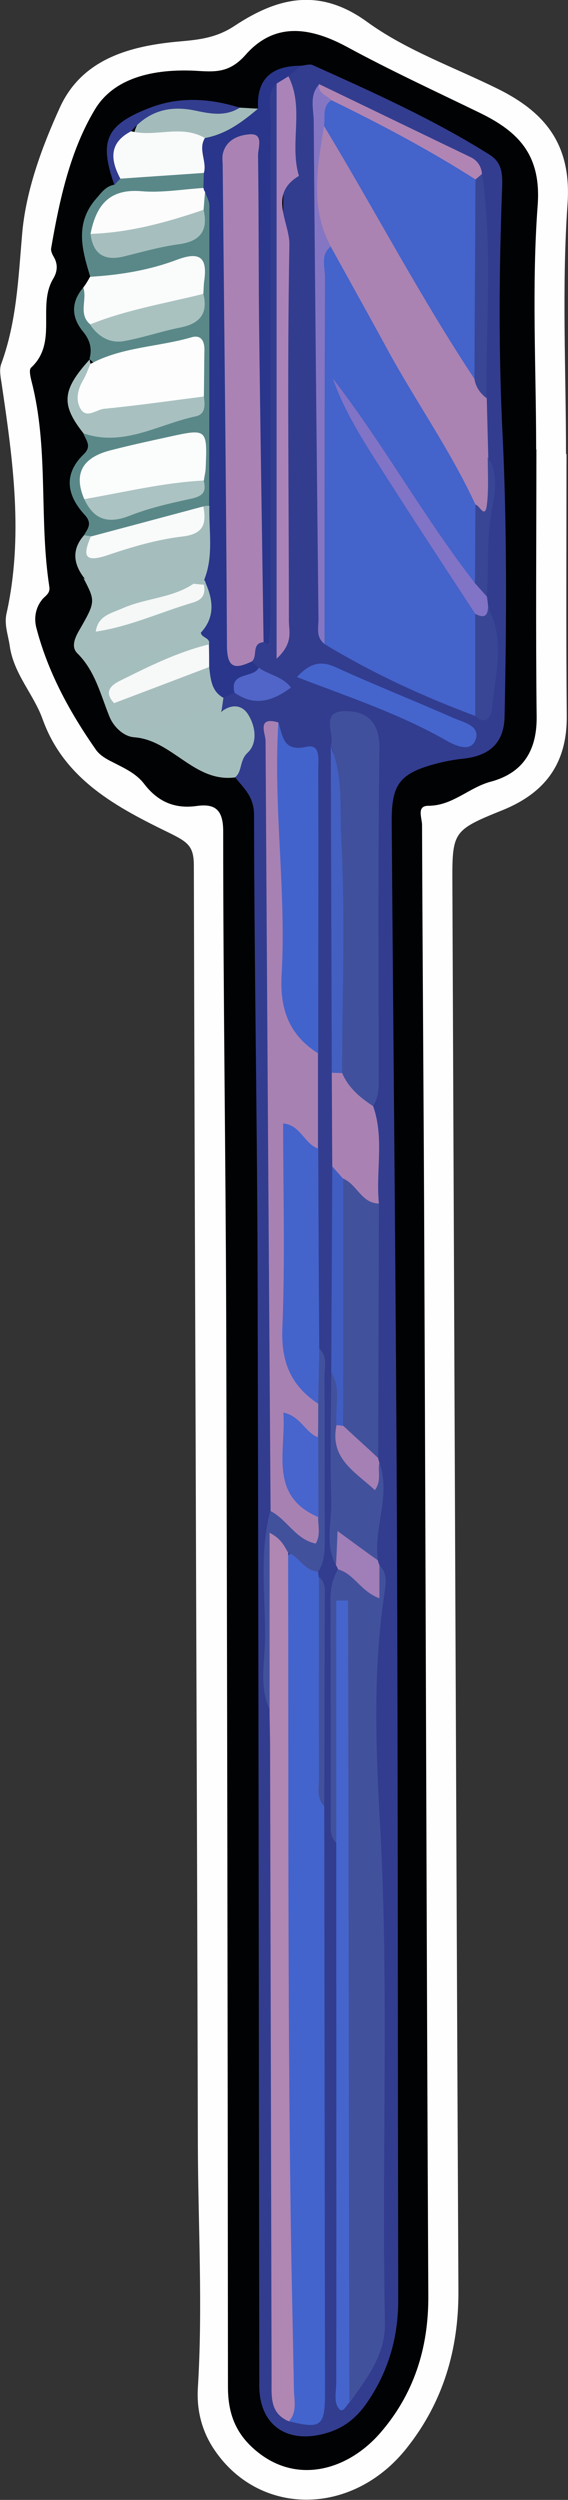 <?xml version="1.0" encoding="utf-8"?>
<!-- Generator: Adobe Illustrator 23.0.2, SVG Export Plug-In . SVG Version: 6.00 Build 0)  -->
<svg version="1.1" id="Camada_1" xmlns="http://www.w3.org/2000/svg" xmlns:xlink="http://www.w3.org/1999/xlink" x="0px" y="0px"
	 viewBox="0 0 22.65 99.62" style="enable-background:new 0 0 22.65 99.62;" xml:space="preserve">
<rect x="0" y="0" width="22.65" height="99.62" fill="#333333" stroke="none"/>
<style type="text/css">
	.st0{fill:#FEFEFE;}
	.st1{fill:#010203;}
	.st2{fill:#323D8F;}
	.st3{fill:#29368B;}
	.st4{fill:#5A8888;}
	.st5{fill:#A4BEBD;}
	.st6{fill:#A5BEBD;}
	.st7{fill:#FAFBFB;}
	.st8{fill:#A8C1C0;}
	.st9{fill:#A3BCBB;}
	.st10{fill:#4463CB;}
	.st11{fill:#42519C;}
	.st12{fill:#4364CD;}
	.st13{fill:#AA83B2;}
	.st14{fill:#AA83B4;}
	.st15{fill:#A881B3;}
	.st16{fill:#B086B3;}
	.st17{fill:#41509C;}
	.st18{fill:#4363CC;}
	.st19{fill:#4565CD;}
	.st20{fill:#4464CC;}
	.st21{fill:#AA84B9;}
	.st22{fill:#A982B3;}
	.st23{fill:#8576C3;}
	.st24{fill:#8173C6;}
	.st25{fill:#425FC1;}
	.st26{fill:#405DC2;}
	.st27{fill:#394695;}
	.st28{fill:#B085B4;}
	.st29{fill:#A07EB8;}
	.st30{fill:#A580B4;}
	.st31{fill:#5065C7;}
	.st32{fill:#F9FAFA;}
	.st33{fill:#FCFCFC;}
	.st34{fill:#F7F8F8;}
	.st35{fill:#FDFDFD;}
	.st36{fill:#FBFCFC;}
	.st37{fill:#A9C2C0;}
	.st38{fill:#A6BFBE;}
	.st39{fill:#ABC3C2;}
	.st40{fill:#F5F8F7;}
	.st41{fill:#4765CC;}
</style>
<g>
	<path class="st0" d="M22.59,18.09c0,3.48-0.02,6.96,0.01,10.43c0.02,1.87-0.83,3.06-2.55,3.76c-2.03,0.82-2.02,0.86-2.01,3.03
		c0.08,18.66,0.15,37.33,0.24,55.99c0.01,2.33-0.61,4.42-2.05,6.24c-2.18,2.77-5.95,2.75-7.73,0.01c-0.47-0.73-0.66-1.54-0.61-2.39
		c0.2-3.24,0.01-6.47,0-9.7C7.85,68.47,7.77,51.48,7.73,34.49c0-0.76-0.23-0.93-0.96-1.29c-2.07-1.01-4.2-2.11-5.07-4.54
		c-0.36-1-1.15-1.8-1.31-2.91c-0.06-0.43-0.23-0.86-0.13-1.3c0.68-3.06,0.26-6.09-0.19-9.13c-0.04-0.27-0.11-0.58-0.02-0.82
		c0.61-1.67,0.68-3.38,0.83-5.14c0.14-1.73,0.78-3.48,1.51-5.08c0.89-1.95,2.83-2.46,4.79-2.63c0.8-0.07,1.47-0.15,2.19-0.63
		c1.67-1.1,3.35-1.55,5.28-0.14c1.56,1.13,3.46,1.8,5.2,2.66c1.9,0.94,2.95,2.23,2.78,4.6c-0.23,3.3-0.06,6.63-0.06,9.95
		C22.58,18.09,22.58,18.09,22.59,18.09z"/>
	<path class="st1" d="M21.39,17.91c0,3.56-0.03,7.12,0.01,10.67c0.01,1.36-0.57,2.23-1.83,2.57c-0.87,0.23-1.52,0.96-2.49,0.96
		c-0.48,0-0.25,0.49-0.25,0.76c0.02,5.72,0.07,11.43,0.09,17.15c0.06,13.83,0.09,27.65,0.16,41.48c0.01,2.08-0.58,3.93-1.95,5.49
		c-1.28,1.44-3.26,2.01-4.86,0.72c-0.86-0.69-1.18-1.51-1.18-2.59C9.08,80.93,9.06,66.74,9.02,52.55C9,46.07,8.9,39.6,8.9,33.12
		c0-0.9-0.37-1.1-1.07-1c-0.89,0.12-1.55-0.19-2.08-0.88c-0.33-0.43-0.8-0.63-1.26-0.87c-0.25-0.12-0.52-0.28-0.67-0.5
		c-1.04-1.49-1.91-3.08-2.37-4.85c-0.1-0.38-0.04-0.8,0.24-1.14C1.81,23.74,2,23.65,1.97,23.4c-0.41-2.63-0.04-5.33-0.65-7.95
		c-0.06-0.27-0.2-0.69-0.08-0.8c1.08-1,0.23-2.45,0.88-3.54c0.17-0.28,0.2-0.58,0.02-0.88c-0.06-0.1-0.12-0.24-0.1-0.34
		C2.37,7.97,2.8,6,3.78,4.37c0.81-1.36,2.54-1.65,4.18-1.54C8.64,2.87,9.18,2.87,9.78,2.2c1.1-1.26,2.46-1.19,4.04-0.34
		c1.75,0.95,3.55,1.78,5.34,2.65c1.53,0.75,2.43,1.68,2.28,3.68c-0.24,3.22-0.06,6.47-0.06,9.71
		C21.38,17.91,21.38,17.91,21.39,17.91z"/>
	<path class="st2" d="M11.99,2.62c0.16-0.01,0.34-0.08,0.47-0.03c2.4,1.08,4.81,2.16,7.04,3.56c0.52,0.32,0.55,0.75,0.52,1.43
		c-0.12,3.23-0.14,6.47,0.02,9.71c0.18,3.75,0.16,7.51,0.08,11.27c-0.02,1.06-0.62,1.56-1.63,1.67c-0.35,0.04-0.71,0.1-1.05,0.19
		c-1.51,0.39-1.83,0.83-1.82,2.34c0.07,9.47,0.17,18.95,0.21,28.42c0.04,10.16,0.03,20.31,0.05,30.47c0,1.53-0.41,2.91-1.29,4.16
		c-0.4,0.56-0.91,0.97-1.62,1.16c-1.54,0.43-2.63-0.34-2.63-1.9c-0.02-14.95-0.03-29.91-0.07-44.86
		c-0.02-5.91-0.13-11.83-0.14-17.74c0-0.72-0.4-1.05-0.76-1.5c-0.06-0.34-0.14-0.66,0.09-1c0.59-0.85,0.24-1.36-0.64-1.66
		c-0.1-0.16-0.1-0.32-0.03-0.49c0.14-0.2,0.34-0.3,0.57-0.35c0.51-0.03,1.05,0.38,1.56-0.08c-0.09-0.35-0.47-0.36-0.66-0.59
		c-0.13-0.12-0.22-0.25-0.29-0.41c-0.18-0.54,0.26-0.86,0.46-1.27c0.05-6.55,0-13.09,0.03-19.63c0-0.75-0.22-1.6,0.51-2.2
		c0.75,0.82,0.49,1.86,0.36,2.74c-0.16,1.12-0.06,2.22-0.06,3.32c-0.01,4.99,0,9.98,0,14.2c0.04-6.22-0.09-13.21,0.12-20.2
		C11.3,2.86,11.68,2.77,11.99,2.62z"/>
	<path class="st3" d="M11.99,2.62c-0.16,0.14-0.32,0.28-0.48,0.42c-0.06,0.25-0.19,0.39-0.47,0.29c-0.43,0.39-0.24,0.9-0.24,1.36
		c-0.01,6.63-0.01,13.27-0.01,19.9c0,0.35-0.04,0.7-0.07,1.04c0,0.01-0.07,0.03-0.1,0.02c-0.04-0.01-0.07-0.04-0.1-0.06
		c-0.36-0.39-0.31-0.88-0.33-1.36C9.93,18.7,9.91,13.16,9.94,7.61c0-0.49,0.11-1.02-0.23-1.53C9.19,6.39,9.26,6.86,9.25,7.27
		c-0.19,5.94,0.3,11.88,0.24,17.82c-0.01,0.51,0.19,0.92,0.55,1.27c0.09,0.08,0.18,0.17,0.27,0.25c-0.07,0.58-0.73,0.58-0.97,0.99
		c-0.14,0.07-0.29,0.14-0.43,0.2c-0.75,0.02-0.68-0.59-0.81-1.05c-0.02-0.29-0.01-0.59-0.07-0.88c-0.04-0.28-0.27-0.51-0.17-0.82
		c0.33-0.74,0.2-1.5,0.12-2.26c0.06-0.94,0.1-1.89,0.07-2.83C8.02,15.98,8.13,12,7.99,8.01c-0.04-0.13-0.07-0.27-0.1-0.4
		C7.86,7.41,7.85,7.22,7.85,7.02c0.05-0.53-0.22-1.1,0.2-1.58C8.76,5,9.5,4.62,10.29,4.33C10.22,3.13,10.85,2.62,11.99,2.62z"/>
	<path class="st4" d="M8.17,7.64c0.06,0.18,0.18,0.37,0.18,0.55c0,3.99,0,7.98-0.01,11.97c-0.08,0.09-0.17,0.18-0.26,0.26
		c-1.46,0.42-2.89,0.98-4.43,1.12c-0.12-0.04-0.23-0.1-0.31-0.2c0.15-0.26,0.36-0.47,0.04-0.82c-0.71-0.77-0.87-1.62-0.04-2.42
		c0.34-0.33,0.08-0.56-0.02-0.84c1.2-0.23,2.43-0.26,3.58-0.74c0.4-0.17,0.88-0.22,0.91-0.79c0-0.2,0.02-0.4,0.02-0.6
		c0-1.39-0.06-1.42-1.43-1.1c-0.88,0.21-1.76,0.52-2.7,0.4c-0.04-0.04-0.09-0.08-0.13-0.13c0.11-0.41,0.02-0.75-0.27-1.1
		c-0.46-0.56-0.47-1.17,0.02-1.74c0.42,0.32,0.27,0.87,0.51,1.26c1.23,0.97,3.69,0.31,4-1.07c0.09-0.83-0.17-1.11-1.07-0.9
		c-1.03,0.23-2.05,0.86-3.16,0.28C3.27,9.96,2.97,8.9,3.84,7.91c0.21-0.24,0.38-0.49,0.72-0.55C4.68,7.2,4.79,7.03,4.99,6.94
		c1.04-0.32,2.09-0.6,3.14-0.05c-0.01,0.2-0.01,0.39-0.02,0.59C7.44,8.16,6.58,7.97,5.77,7.96c-0.96-0.02-1.6,0.3-1.79,1.29
		c0,0.08-0.01,0.18,0.04,0.23c1,0.95,1.97,0,2.96-0.05C7.67,9.38,7.9,8.91,7.86,8.27C7.9,8.03,7.95,7.79,8.17,7.64z"/>
	<path class="st5" d="M8.01,25.21c0.02,0.22,0.4,0.19,0.32,0.48c-0.81,0.64-1.85,0.84-2.72,1.34c-0.35,0.2-1.02,0.21-0.77,0.93
		c0.56,0.79,1.28,0.77,2.1,0.49c0.61-0.21,1.24-0.63,1.89-0.09c0.38-0.3,0.8-0.29,1.05,0.09c0.32,0.49,0.4,1.17-0.01,1.55
		c-0.33,0.31-0.2,0.74-0.5,0.98c-1.63,0.21-2.5-1.49-4.02-1.6c-0.41-0.03-0.81-0.4-0.98-0.81c-0.36-0.88-0.57-1.83-1.29-2.54
		c-0.24-0.24-0.11-0.58,0.06-0.88c0.68-1.18,0.67-1.18,0.19-2.11c1.05,0.58,2.08,0.32,3.12-0.05c0.44-0.16,0.95-0.28,1.27,0.29
		c-0.16,0.71-0.82,0.61-1.29,0.8c-0.81,0.33-1.79,0.32-2.36,1.14c-0.34,0.86,0.1,1.01,0.8,0.86c0.66-0.14,1.26-0.48,1.91-0.69
		C7.18,25.25,7.56,24.87,8.01,25.21z"/>
	<path class="st6" d="M7.72,23.27c-0.63-0.38-1.24-0.07-1.79,0.15c-0.98,0.4-1.85,0.5-2.59-0.41c-0.42-0.56-0.48-1.12,0.01-1.68
		c0.09,0.01,0.19,0.03,0.28,0.04c0.07,0.09,0.13,0.22,0.23,0.27c0.87,0.37,3.74-0.62,4.26-1.46c0.08-0.02,0.15-0.03,0.23-0.02
		c-0.03,0.98,0.18,1.99-0.21,2.95c0.05,0.06,0.07,0.11,0.05,0.16c-0.02,0.05-0.04,0.07-0.06,0.07C7.97,23.39,7.83,23.39,7.72,23.27z
		"/>
	<path class="st7" d="M3.59,11.03c1.19-0.07,2.36-0.26,3.47-0.68c0.98-0.37,1.21-0.02,1.08,0.87c-0.02,0.16-0.02,0.32-0.03,0.48
		c-1.38,0.86-2.92,1.15-4.52,1.22c-0.48-0.41-0.1-0.99-0.27-1.46C3.42,11.33,3.51,11.18,3.59,11.03z"/>
	<path class="st8" d="M8.13,15.8c0.04,0.32,0.08,0.7-0.32,0.79c-1.48,0.31-2.87,1.23-4.48,0.68c-0.91-1.15-0.86-1.73,0.25-2.95
		c0,0.06,0.01,0.13,0.04,0.19c0.03,1.55,0.02,1.49,1.75,1.32C6.27,15.72,7.21,15.19,8.13,15.8z"/>
	<path class="st9" d="M10.29,4.33C9.66,4.86,9.01,5.35,8.17,5.5C7.22,5.6,6.27,5.76,5.34,5.36C5.47,4.62,6.21,4.11,7.2,4.19
		c0.79,0.06,1.57,0.12,2.36,0.1C9.8,4.3,10.05,4.32,10.29,4.33z"/>
	<path class="st2" d="M9.56,4.29C8.97,4.67,8.33,4.52,7.75,4.4C6.72,4.19,5.9,4.45,5.23,5.23C4.94,5.83,4.97,6.5,4.8,7.12
		C4.72,7.2,4.64,7.28,4.56,7.37c-0.62-1.76-0.34-2.4,1.43-3.08C7.17,3.84,8.37,3.92,9.56,4.29z"/>
	<path class="st10" d="M18.95,28.53c-2.09-0.78-4.11-1.71-6.02-2.87c-0.21-0.95-0.08-1.9-0.09-2.86c-0.02-3.79,0.03-7.57-0.12-11.36
		c-0.02-0.47-0.05-0.96,0.07-1.43c0.71-0.6,0.88,0.14,1.07,0.5c0.96,1.78,2.03,3.5,3.03,5.26c0.6,1.07,1.26,2.11,1.89,3.17
		c0.25,0.41,0.45,0.84,0.48,1.33c-0.1,0.89-0.03,1.79-0.1,2.69c-0.64,0.83-0.8-0.12-0.97-0.34c-1.13-1.49-2.08-3.09-3.1-4.65
		c-0.5-0.76-0.97-1.54-1.48-2.3c1.74,2.69,3.38,5.44,5.31,8c0.25,0.33,0.34,0.72,0.37,1.12C19.2,26.05,19.64,27.34,18.95,28.53z"/>
	<path class="st11" d="M15.12,62.37c0.35,0.32,0.26,0.76,0.21,1.13c-0.47,3.1-0.34,6.22-0.17,9.31c0.36,6.58,0.05,13.16,0.19,19.73
		c0.03,1.29-0.72,2.24-1.41,3.2c-0.44-0.48-0.26-1.07-0.26-1.6c-0.01-9.76-0.01-19.52-0.01-29.27c0,2.44,0.01,4.87-0.01,7.31
		c0,0.43,0.12,0.89-0.25,1.25c-0.24-0.21-0.22-0.5-0.22-0.77c0-2.98,0-5.97-0.01-8.95c0-0.41,0.08-0.79,0.28-1.14
		c0.65-0.24,0.89,0.36,1.31,0.63C14.93,62.93,14.82,62.56,15.12,62.37z"/>
	<path class="st12" d="M12.93,71.98c0.01,7.79,0.02,15.57,0.03,23.36c0,1.35-0.15,1.46-1.43,1.15c-0.05-0.35-0.16-0.7-0.17-1.06
		c-0.28-10.82-0.21-21.65-0.21-32.48c0-0.24,0.02-0.48,0.09-0.71c0.77-0.95,1.02,0.03,1.44,0.39c0.01,0.07,0.02,0.15,0.03,0.22
		c0.24,2.13,0.03,4.28,0.11,6.41C12.86,70.17,12.71,71.08,12.93,71.98z"/>
	<path class="st13" d="M18.96,20.11c-1-2.17-2.39-4.12-3.53-6.22c-0.74-1.36-1.5-2.72-2.25-4.08c-0.48-0.19-0.61-0.57-0.59-1.05
		c0.03-1.22-0.06-2.45,0.05-3.67c0.78-0.36,0.84,0.39,1.07,0.75c1.86,2.97,3.53,6.06,5.36,9.06c0.13,0.31,0.18,0.65,0.34,0.96
		c0.02,0.78,0.04,1.56,0.06,2.35c0.19,0.66,0.05,1.33,0.08,1.99c0.01,0.19-0.01,0.43-0.28,0.38C19.05,20.55,19.08,20.26,18.96,20.11
		z"/>
	<path class="st14" d="M10.04,26.36c-0.64,0.3-0.98,0.3-0.99-0.6C9.02,19.36,8.94,12.97,8.88,6.59c0-0.16-0.03-0.33,0.01-0.48
		c0.14-0.57,0.68-0.74,1.1-0.76c0.53-0.02,0.3,0.54,0.3,0.84c0.03,2.2,0.02,4.39,0.04,6.59c0.05,4.27,0.12,8.54,0.18,12.81
		C10.01,25.63,10.29,26.16,10.04,26.36z"/>
	<path class="st15" d="M10.79,60.22c-0.07-10.23-0.14-20.46-0.2-30.7c0-0.28-0.37-0.99,0.51-0.73c0.39,3.52,0.61,7.04,0.51,10.58
		c-0.03,1.07,0.72,1.73,1.07,2.6c0,1.27,0,2.53,0,3.8c-0.36,0.2-0.64-0.25-1.09-0.14c0.01,2.71,0,5.4,0.01,8.1
		c0.01,0.95,0.89,1.38,1.17,2.16c0.08,0.43,0.03,0.86,0.04,1.29c-0.56,0.55-0.81-0.25-1.16-0.32c-0.45,1.5,0.17,2.62,1.13,3.63
		c-0.03,0.41,0.27,0.98-0.21,1.17c-0.47,0.19-0.86-0.25-1.22-0.57C11.1,60.85,11,60.5,10.79,60.22z"/>
	<path class="st16" d="M11.49,61.86c0.02,8.77-0.02,17.55,0.1,26.32c0.03,2.35,0.09,4.7,0.13,7.05c0.01,0.42,0.14,0.88-0.2,1.26
		c-0.76-0.32-0.69-0.98-0.69-1.63c-0.02-8.39-0.04-16.79-0.06-25.18c0-0.52-0.02-1.04-0.02-1.56c-0.18-2.39-0.04-4.77-0.07-7.25
		C11.34,61.06,11.57,61.35,11.49,61.86z"/>
	<path class="st17" d="M13.19,29.73c0.18-0.48-0.45-1.39,0.57-1.39c0.87-0.01,1.39,0.44,1.37,1.51c-0.06,4.32-0.03,8.64-0.03,12.96
		c0,0.44,0.03,0.88-0.23,1.28c-1.09-0.03-1.39-0.75-1.45-1.67c-0.02-3.96,0.06-7.92-0.12-11.88C13.3,30.27,13.38,29.98,13.19,29.73z
		"/>
	<path class="st18" d="M12.69,41.98c-1.16-0.73-1.54-1.76-1.46-3.14c0.19-3.35-0.34-6.69-0.13-10.05c0.18,0.54,0.18,1.18,1.12,0.97
		c0.57-0.13,0.47,0.51,0.47,0.88C12.7,34.42,12.69,38.2,12.69,41.98z"/>
	<path class="st19" d="M13.41,73.42c0-3.21,0-6.43,0-9.64c0.16,0,0.32,0,0.47,0c0.02,10.65,0.03,21.31,0.05,31.96
		c-0.14,0.13-0.28,0.53-0.48,0.14c-0.13-0.26-0.04-0.63-0.04-0.94C13.42,87.76,13.41,80.59,13.41,73.42z"/>
	<path class="st20" d="M12.69,55.94c-1.09-0.72-1.49-1.67-1.43-3.02c0.11-2.69,0.03-5.4,0.03-8.15c0.69,0.05,0.85,0.82,1.4,1
		c0.01,2.65,0.02,5.31,0.04,7.96C12.86,54.47,12.93,55.21,12.69,55.94z"/>
	<path class="st11" d="M15.11,47.96c-0.01,3.38-0.02,6.76-0.03,10.14c-0.86-0.19-1.46-0.65-1.64-1.56c0-3.06-0.04-6.13,0.02-9.19
		c0.1-0.44,0.36-0.45,0.7-0.27C14.57,47.28,14.81,47.64,15.11,47.96z"/>
	<path class="st21" d="M11.03,3.33c0.16-0.1,0.32-0.19,0.47-0.29c0.65,1.27,0.03,2.67,0.42,3.97c-1.25,0.74-0.36,1.86-0.38,2.74
		c-0.09,5-0.02,10-0.02,15c0,0.4,0.19,0.87-0.49,1.5C11.03,18.42,11.03,10.87,11.03,3.33z"/>
	<path class="st22" d="M15.11,47.96c-0.7-0.01-0.87-0.76-1.42-0.99c-0.28-0.05-0.38-0.26-0.44-0.5c-0.01-1.24-0.01-2.49-0.02-3.73
		c0.14-0.19,0.28-0.21,0.41,0.01c0.25,0.6,0.72,0.99,1.24,1.33C15.33,45.36,14.98,46.67,15.11,47.96z"/>
	<path class="st23" d="M12.92,5.03c-0.26,1.62-0.57,3.24,0.27,4.79c-0.42,0.34-0.23,0.82-0.23,1.23c-0.02,4.87-0.02,9.74-0.02,14.61
		c-0.35-0.27-0.24-0.65-0.24-0.99c-0.07-6.61-0.14-13.22-0.19-19.83c0-0.49-0.19-1.04,0.22-1.48c0.2,0.25,0.6,0.34,0.58,0.76
		C13.26,4.45,13.24,4.8,12.92,5.03z"/>
	<path class="st11" d="M13.4,62.38c-0.45-0.82-0.17-1.71-0.19-2.57c-0.05-1.71-0.01-3.42,0-5.13c0.68,0.53,0.18,1.28,0.34,1.91
		c0.01,0.98,0.59,1.67,1.32,2.38c0.02-0.27,0.03-0.54,0.26-0.68c0.47,1.31-0.25,2.6-0.06,3.9c-0.86-0.2-0.86-0.2-1.28-0.96
		C13.58,61.6,13.83,62.11,13.4,62.38z"/>
	<path class="st19" d="M11.84,26.98c0.5-0.53,0.92-0.68,1.55-0.39c1.55,0.71,3.15,1.34,4.71,2.03c0.4,0.17,1.09,0.31,0.85,0.89
		c-0.2,0.47-0.79,0.21-1.17-0.01C15.92,28.44,13.89,27.77,11.84,26.98z"/>
	<path class="st6" d="M8.83,28.35c-0.72-0.12-1.37,0.18-2,0.43c-1,0.4-1.74,0.17-2.28-0.76c1.07-0.98,2.33-1.48,3.79-1.44
		c0.06,0.47,0.08,0.96,0.57,1.23C8.88,27.99,8.86,28.17,8.83,28.35z"/>
	<path class="st11" d="M12.69,55.94c0.01-0.73,0.03-1.47,0.04-2.2c0.34,0.32,0.21,0.74,0.21,1.12c0.01,2.13,0,4.27,0.01,6.4
		c0,0.48,0.01,0.95-0.26,1.37c-0.55-0.03-0.75-0.59-1.21-0.77c-0.15-0.27-0.28-0.55-0.73-0.78c0,2.4,0,4.72,0,7.04
		c-0.42-0.91-0.19-1.88-0.18-2.81c0.02-1.7-0.24-3.41,0.21-5.1c0.67,0.34,1.01,1.14,1.81,1.3c0.21-0.36,0.08-0.72,0.1-1.06
		c-0.48-1.06-0.6-2.12-0.01-3.18C12.69,56.83,12.69,56.39,12.69,55.94z"/>
	<path class="st24" d="M18.95,24.46c-1.14-1.75-2.3-3.5-3.42-5.26c-0.84-1.32-1.73-2.62-2.26-4.12c2.03,2.63,3.64,5.55,5.68,8.17
		c0.3,0.05,0.35,0.32,0.47,0.53c0.02,0.15,0.04,0.3,0.05,0.45c0.1,0.18,0.11,0.39-0.07,0.48C19.19,24.79,19.06,24.61,18.95,24.46z"
		/>
	<path class="st25" d="M13.64,42.76c-0.14,0-0.27-0.01-0.41-0.01c-0.01-4.34-0.03-8.67-0.04-13.01c0.51,1.19,0.35,2.49,0.42,3.72
		C13.77,36.55,13.65,39.65,13.64,42.76z"/>
	<path class="st26" d="M13.42,56.79c-0.08-0.7,0.21-1.44-0.21-2.1c0.01-2.74,0.03-5.47,0.04-8.21c0.15,0.17,0.29,0.33,0.44,0.5
		c0,3.28,0,6.56-0.01,9.84C13.58,56.99,13.49,56.98,13.42,56.79z"/>
	<path class="st27" d="M19.4,15.87c-0.25-0.2-0.43-0.44-0.48-0.77c-0.63-2.56-0.37-5.15-0.2-7.73c0.09-0.23,0.25-0.39,0.5-0.45
		C19.66,9.9,19.36,12.89,19.4,15.87z"/>
	<path class="st28" d="M19.22,6.93C19.14,7,19.05,7.08,18.96,7.15c-1.4-0.26-2.49-1.17-3.7-1.81c-0.71-0.38-1.58-0.59-2.05-1.35
		c-0.18-0.2-0.54-0.26-0.49-0.64c2.02,0.97,4.04,1.95,6.06,2.92C19.05,6.41,19.19,6.63,19.22,6.93z"/>
	<path class="st27" d="M18.95,24.46c0.28,0.15,0.49,0.16,0.51-0.24c0.72,1.33,0.27,2.7,0.15,4.06c-0.03,0.31-0.27,0.63-0.66,0.25
		C18.95,27.17,18.95,25.82,18.95,24.46z"/>
	<path class="st29" d="M13.4,62.38c0.02-0.42,0.04-0.83,0.06-1.37c0.6,0.44,1.1,0.81,1.61,1.17c0.01,0.06,0.03,0.12,0.06,0.18
		c0,0.42,0,0.84,0,1.33c-0.75-0.27-1.01-0.98-1.65-1.15C13.46,62.49,13.44,62.43,13.4,62.38z"/>
	<path class="st30" d="M13.42,56.79c0.09,0.01,0.18,0.02,0.27,0.03c0.46,0.43,0.93,0.85,1.39,1.28c0.01,0.07,0.03,0.13,0.05,0.19
		c-0.08,0.33,0.1,0.7-0.18,1.09C14.16,58.65,13.14,58.12,13.42,56.79z"/>
	<path class="st27" d="M19.41,23.77c-0.16-0.18-0.31-0.35-0.47-0.53c0.01-1.04,0.01-2.09,0.02-3.13c0.16,0.01,0.39,0.63,0.46-0.03
		c0.07-0.62,0.03-1.25,0.03-1.87c0.43,0.65,0.29,1.41,0.17,2.05C19.4,21.44,19.49,22.61,19.41,23.77z"/>
	<path class="st11" d="M12.93,71.98c-0.32-0.33-0.21-0.75-0.21-1.14c-0.01-2.67,0-5.33,0-8c0.29,0.24,0.23,0.58,0.23,0.89
		C12.94,66.49,12.94,69.24,12.93,71.98z"/>
	<path class="st31" d="M9.35,27.6c-0.21-0.85,0.75-0.56,0.97-0.99c0.41,0.29,0.96,0.35,1.28,0.79C10.86,27.95,10.14,28.16,9.35,27.6
		z"/>
	<path class="st6" d="M8.13,23.3c0.01-0.07,0.01-0.13,0.01-0.2c0.34,0.72,0.48,1.44-0.12,2.1C6.9,25.62,5.77,26,4.67,26.45
		c-0.51,0.21-0.74-0.1-1.01-0.38c-0.35-0.36-0.13-0.64,0.15-0.9c0.84-0.66,1.9-0.77,2.85-1.14C7.18,23.84,7.76,23.79,8.13,23.3z"/>
	<path class="st32" d="M4.8,7.12C4.4,6.37,4.34,5.69,5.23,5.23c0.96,0.25,2-0.28,2.94,0.27C7.89,5.96,8.26,6.43,8.13,6.89
		C7.02,6.97,5.91,7.04,4.8,7.12z"/>
	<path class="st33" d="M3.61,9.32c0.22-1.12,0.73-1.81,2.03-1.7c0.82,0.07,1.65-0.08,2.48-0.13c0,0.06,0.02,0.11,0.06,0.16
		C8.15,7.88,8.14,8.12,8.12,8.35C7.25,9.25,4.74,9.78,3.61,9.32z"/>
	<path class="st34" d="M8.34,26.58c-1.26,0.48-2.52,0.96-3.79,1.44c-0.43-0.46-0.12-0.72,0.27-0.91c1.13-0.56,2.27-1.13,3.51-1.43
		C8.34,25.98,8.34,26.28,8.34,26.58z"/>
	<path class="st35" d="M8.13,15.8c-1.33,0.17-2.65,0.36-3.98,0.49c-0.31,0.03-0.71,0.42-0.95-0.02c-0.19-0.35-0.1-0.76,0.12-1.13
		c0.12-0.2,0.19-0.43,0.29-0.64c1.26-0.68,2.7-0.67,4.03-1.06c0.42-0.12,0.53,0.21,0.51,0.58C8.14,14.61,8.14,15.2,8.13,15.8z"/>
	<path class="st36" d="M3.36,19.89c-0.46-1.07-0.01-1.67,1.03-1.94c0.77-0.2,1.55-0.37,2.33-0.54c1.54-0.34,1.55-0.33,1.48,1.27
		c-0.01,0.16-0.05,0.31-0.07,0.47C6.59,19.77,5.02,20.14,3.36,19.89z"/>
	<path class="st37" d="M3.59,12.93c1.46-0.59,3-0.84,4.52-1.22c0.19,0.78-0.13,1.18-0.91,1.34c-0.77,0.15-1.53,0.42-2.3,0.55
		C4.36,13.68,3.9,13.4,3.59,12.93z"/>
	<path class="st32" d="M8.11,20.18c0.12,0.68,0.03,1.1-0.84,1.2c-1.02,0.12-2.03,0.42-3,0.75c-0.99,0.33-0.93-0.08-0.65-0.75
		C5.12,20.98,6.62,20.58,8.11,20.18z"/>
	<path class="st38" d="M3.61,9.32c1.56-0.05,3.04-0.46,4.51-0.96C8.3,9.17,8.01,9.61,7.15,9.73c-0.75,0.1-1.48,0.31-2.21,0.49
		C4.15,10.41,3.71,10.12,3.61,9.32z"/>
	<path class="st39" d="M3.36,19.89c1.58-0.27,3.15-0.66,4.76-0.74c0.16,0.56-0.17,0.66-0.62,0.75c-0.78,0.17-1.56,0.35-2.3,0.64
		C4.33,20.89,3.75,20.73,3.36,19.89z"/>
	<path class="st40" d="M8.13,23.3c0.07,0.37-0.04,0.59-0.43,0.71c-1.29,0.38-2.53,0.96-3.88,1.16c0.08-0.63,0.61-0.73,1.07-0.93
		c0.92-0.41,1.97-0.4,2.83-0.98C7.85,23.28,7.99,23.29,8.13,23.3z"/>
	<path class="st10" d="M13.21,3.99c1.97,0.96,3.9,1.98,5.75,3.16c-0.01,2.65-0.03,5.3-0.04,7.95c-2.16-3.26-3.98-6.74-6-10.08
		C12.98,4.67,12.83,4.26,13.21,3.99z"/>
	<path class="st41" d="M12.69,57.28c0,1.06,0.01,2.12,0.01,3.18c-2-0.86-1.29-2.6-1.4-4.17C11.99,56.43,12.17,57.09,12.69,57.28z"/>
</g>
</svg>
